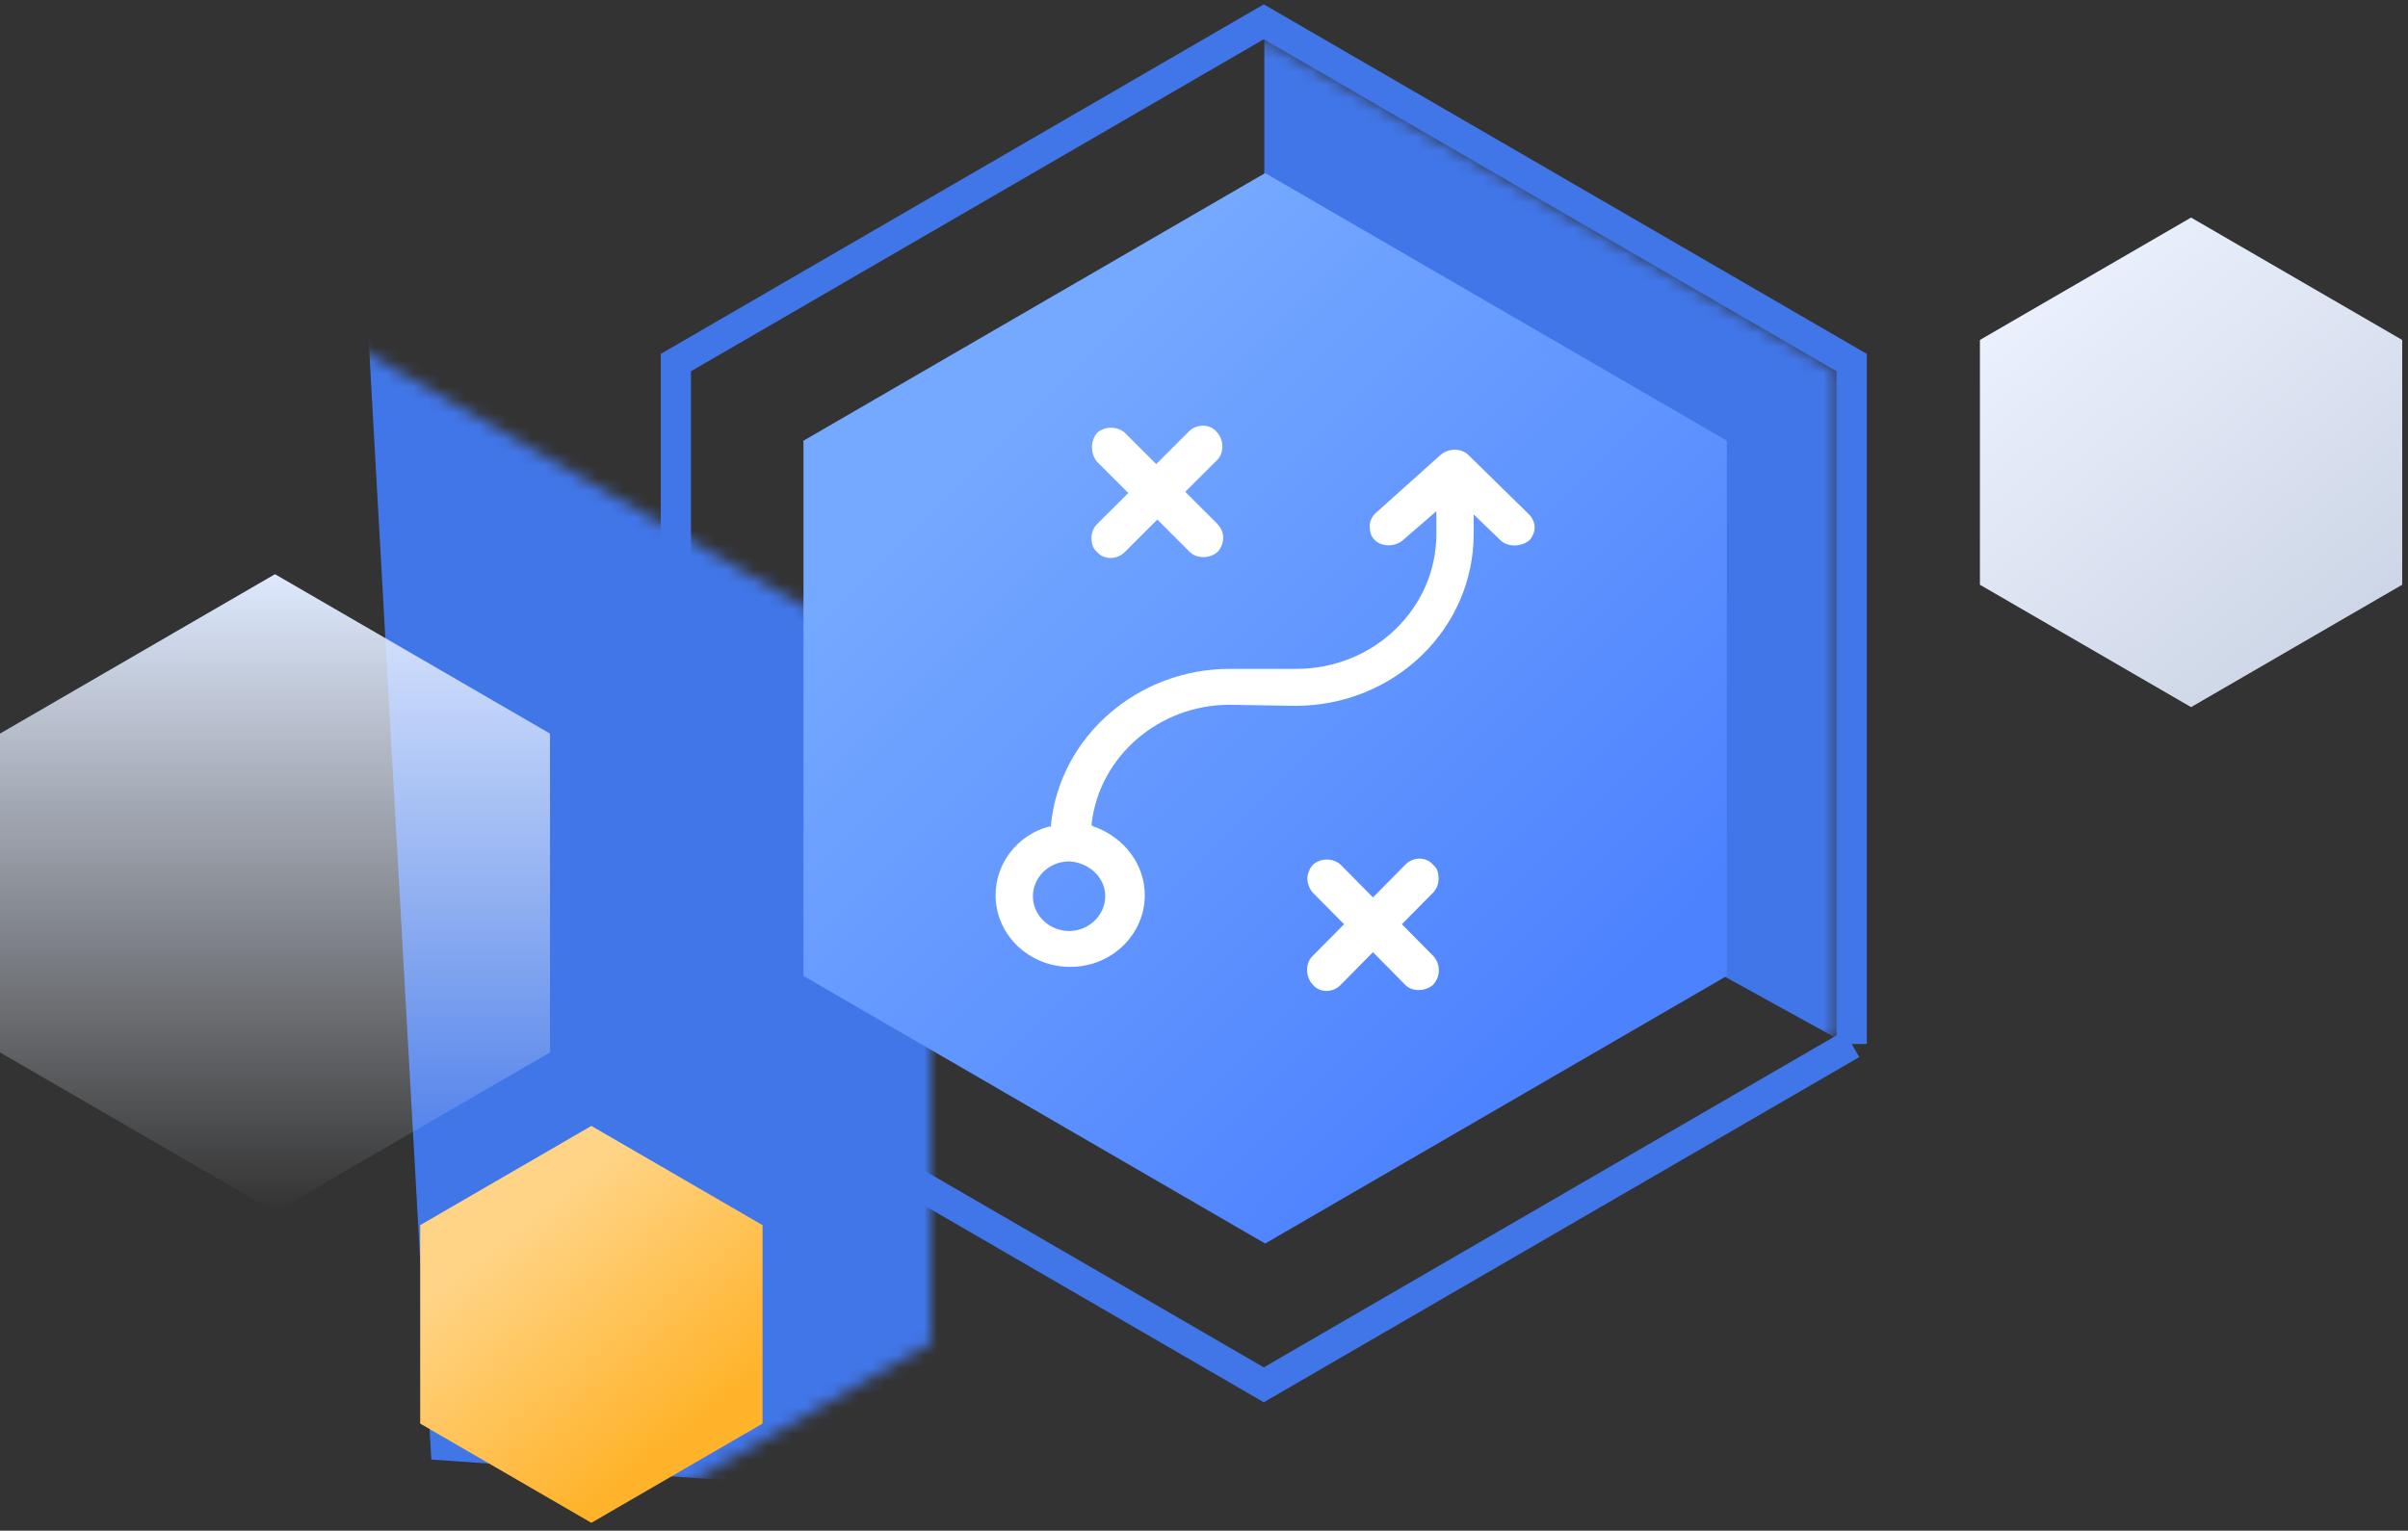 <svg xmlns="http://www.w3.org/2000/svg" xmlns:xlink="http://www.w3.org/1999/xlink" width="100%" viewBox="0 0 184 117">
    <rect x="0" y="0" width="184" height="117" fill="#333333" stroke="none"/>
    <defs>
        <linearGradient id="prefix__c" x1="32.39%" x2="72.16%" y1="22.815%" y2="80.64%">
            <stop offset="0%" stop-color="#FFD486"/>
            <stop offset="100%" stop-color="#FFB32A"/>
        </linearGradient>
        <linearGradient id="prefix__d" x1="14.45%" x2="87.18%" y1="2.192%" y2="100%">
            <stop offset="0%" stop-color="#EDF3FF"/>
            <stop offset="100%" stop-color="#CAD3E4"/>
        </linearGradient>
        <linearGradient id="prefix__e" x1="50%" x2="50%" y1="100%" y2="0%">
            <stop offset="0%" stop-color="#E8EEF8" stop-opacity="0"/>
            <stop offset="100%" stop-color="#DEE9FE"/>
        </linearGradient>
        <linearGradient id="prefix__g" x1="24.469%" x2="78.887%" y1="21.327%" y2="83.872%">
            <stop offset="0%" stop-color="#75A8FF"/>
            <stop offset="100%" stop-color="#4D82FF"/>
        </linearGradient>
        <path id="prefix__a" d="M43.77 0L87.54 25.379 87.54 76.137 43.77 101.516 0 76.137 0 25.379z"/>
        <path id="prefix__f" d="M40.735 0L76.013 20.455 76.013 61.365 40.735 81.821 5.458 61.365 5.458 20.455z"/>
    </defs>
    <g fill="none" fill-rule="evenodd">
        <g transform="translate(0 3) translate(52.798)">
            <mask id="prefix__b" fill="#fff">
                <use xlink:href="#prefix__a"/>
            </mask>
            <path stroke="#4176E9" stroke-width="2.308" d="M88.694 76.802L43.77 102.85-1.154 76.802V24.714L43.77-1.334l44.924 26.048v52.088z"/>
            <path fill="#4176E9" d="M-25.239 12.069L38.165 16.51 43.563 113.004 -25.239 75.079z" mask="url(#prefix__b)" transform="rotate(180 9.162 62.536)"/>
            <path fill="#4176E9" d="M43.809 -10.753L107.212 -6.311 112.61 90.182 43.809 52.258z" mask="url(#prefix__b)"/>
        </g>
        <path fill="url(#prefix__c)" d="M45.187 83.061L58.268 90.645 58.268 105.814 45.187 113.398 32.107 105.814 32.107 90.645z" transform="translate(0 3)"/>
        <path fill="url(#prefix__d)" d="M167.423 13.63L183.557 22.985 183.557 41.695 167.423 51.05 151.289 41.695 151.289 22.985z" transform="translate(0 3)"/>
        <path fill="url(#prefix__e)" d="M21.013 40.889L42.027 53.073 42.027 77.441 21.013 89.625 0 77.441 0 53.073z" transform="translate(0 3)"/>
        <g transform="translate(0 3) translate(55.937 10.23)">
            <mask id="prefix__h" fill="#fff">
                <use xlink:href="#prefix__f"/>
            </mask>
            <use fill="url(#prefix__g)" xlink:href="#prefix__f"/>
            <g fill="#FFF" fill-rule="nonzero" mask="url(#prefix__h)">
                <g>
                    <path d="M36.53 8.282V6.785l2.072 1.996c.518.498 1.555.498 2.16 0 .258-.25.431-.666.431-.998 0-.333-.173-.748-.432-.998l-4.663-4.572c-.518-.499-1.468-.499-2.073 0l-5.008 4.49c-.26.249-.432.581-.432.997 0 .332.086.748.345.997.518.582 1.555.582 2.16.084l2.59-2.245v1.746c0 5.653-4.75 10.309-10.709 10.309h-5.095c-6.995 0-12.954 5.154-13.644 11.888v.166h-.173C1.64 31.31 0 33.472 0 35.883c0 3.076 2.59 5.487 5.7 5.487 3.195 0 5.7-2.494 5.7-5.487 0-2.328-1.555-4.406-3.887-5.238l-.173-.083v-.166c.605-5.154 5.182-9.062 10.536-9.062l5.009.083c7.6 0 13.645-5.902 13.645-13.135zM8.377 35.966c0 1.413-1.21 2.66-2.764 2.66-1.468 0-2.763-1.163-2.763-2.66 0-1.413 1.209-2.66 2.763-2.66 1.555.083 2.764 1.247 2.764 2.66zM33.424 40.513l-2.38-2.405 2.38-2.406c.255-.267.425-.624.425-1.07 0-.445-.085-.801-.425-1.068-.51-.624-1.53-.624-2.125 0l-2.464 2.494-2.464-2.494c-.595-.535-1.53-.535-2.124 0-.255.267-.425.712-.425 1.069 0 .356.17.802.425 1.07l2.379 2.405-2.38 2.405c-.594.535-.594 1.604 0 2.228.51.624 1.53.624 2.125 0l2.464-2.495 2.464 2.495c.51.534 1.53.534 2.125 0 .595-.624.595-1.604 0-2.228zM16.88 7.441l-2.389-2.385 2.39-2.384c.597-.53.597-1.59 0-2.208-.512-.619-1.536-.619-2.134 0l-2.474 2.473L9.883.552c-.597-.53-1.536-.53-2.133 0-.512.618-.512 1.59 0 2.208l2.39 2.385-2.39 2.384c-.256.265-.427.619-.427 1.06 0 .353.086.795.427 1.06.512.618 1.536.618 2.133 0l2.475-2.473 2.475 2.473c.512.53 1.536.53 2.133 0 .256-.265.427-.707.427-1.06 0-.441-.171-.795-.512-1.148z" transform="translate(20.139 19.306)"/>
                </g>
            </g>
        </g>
    </g>
</svg>
